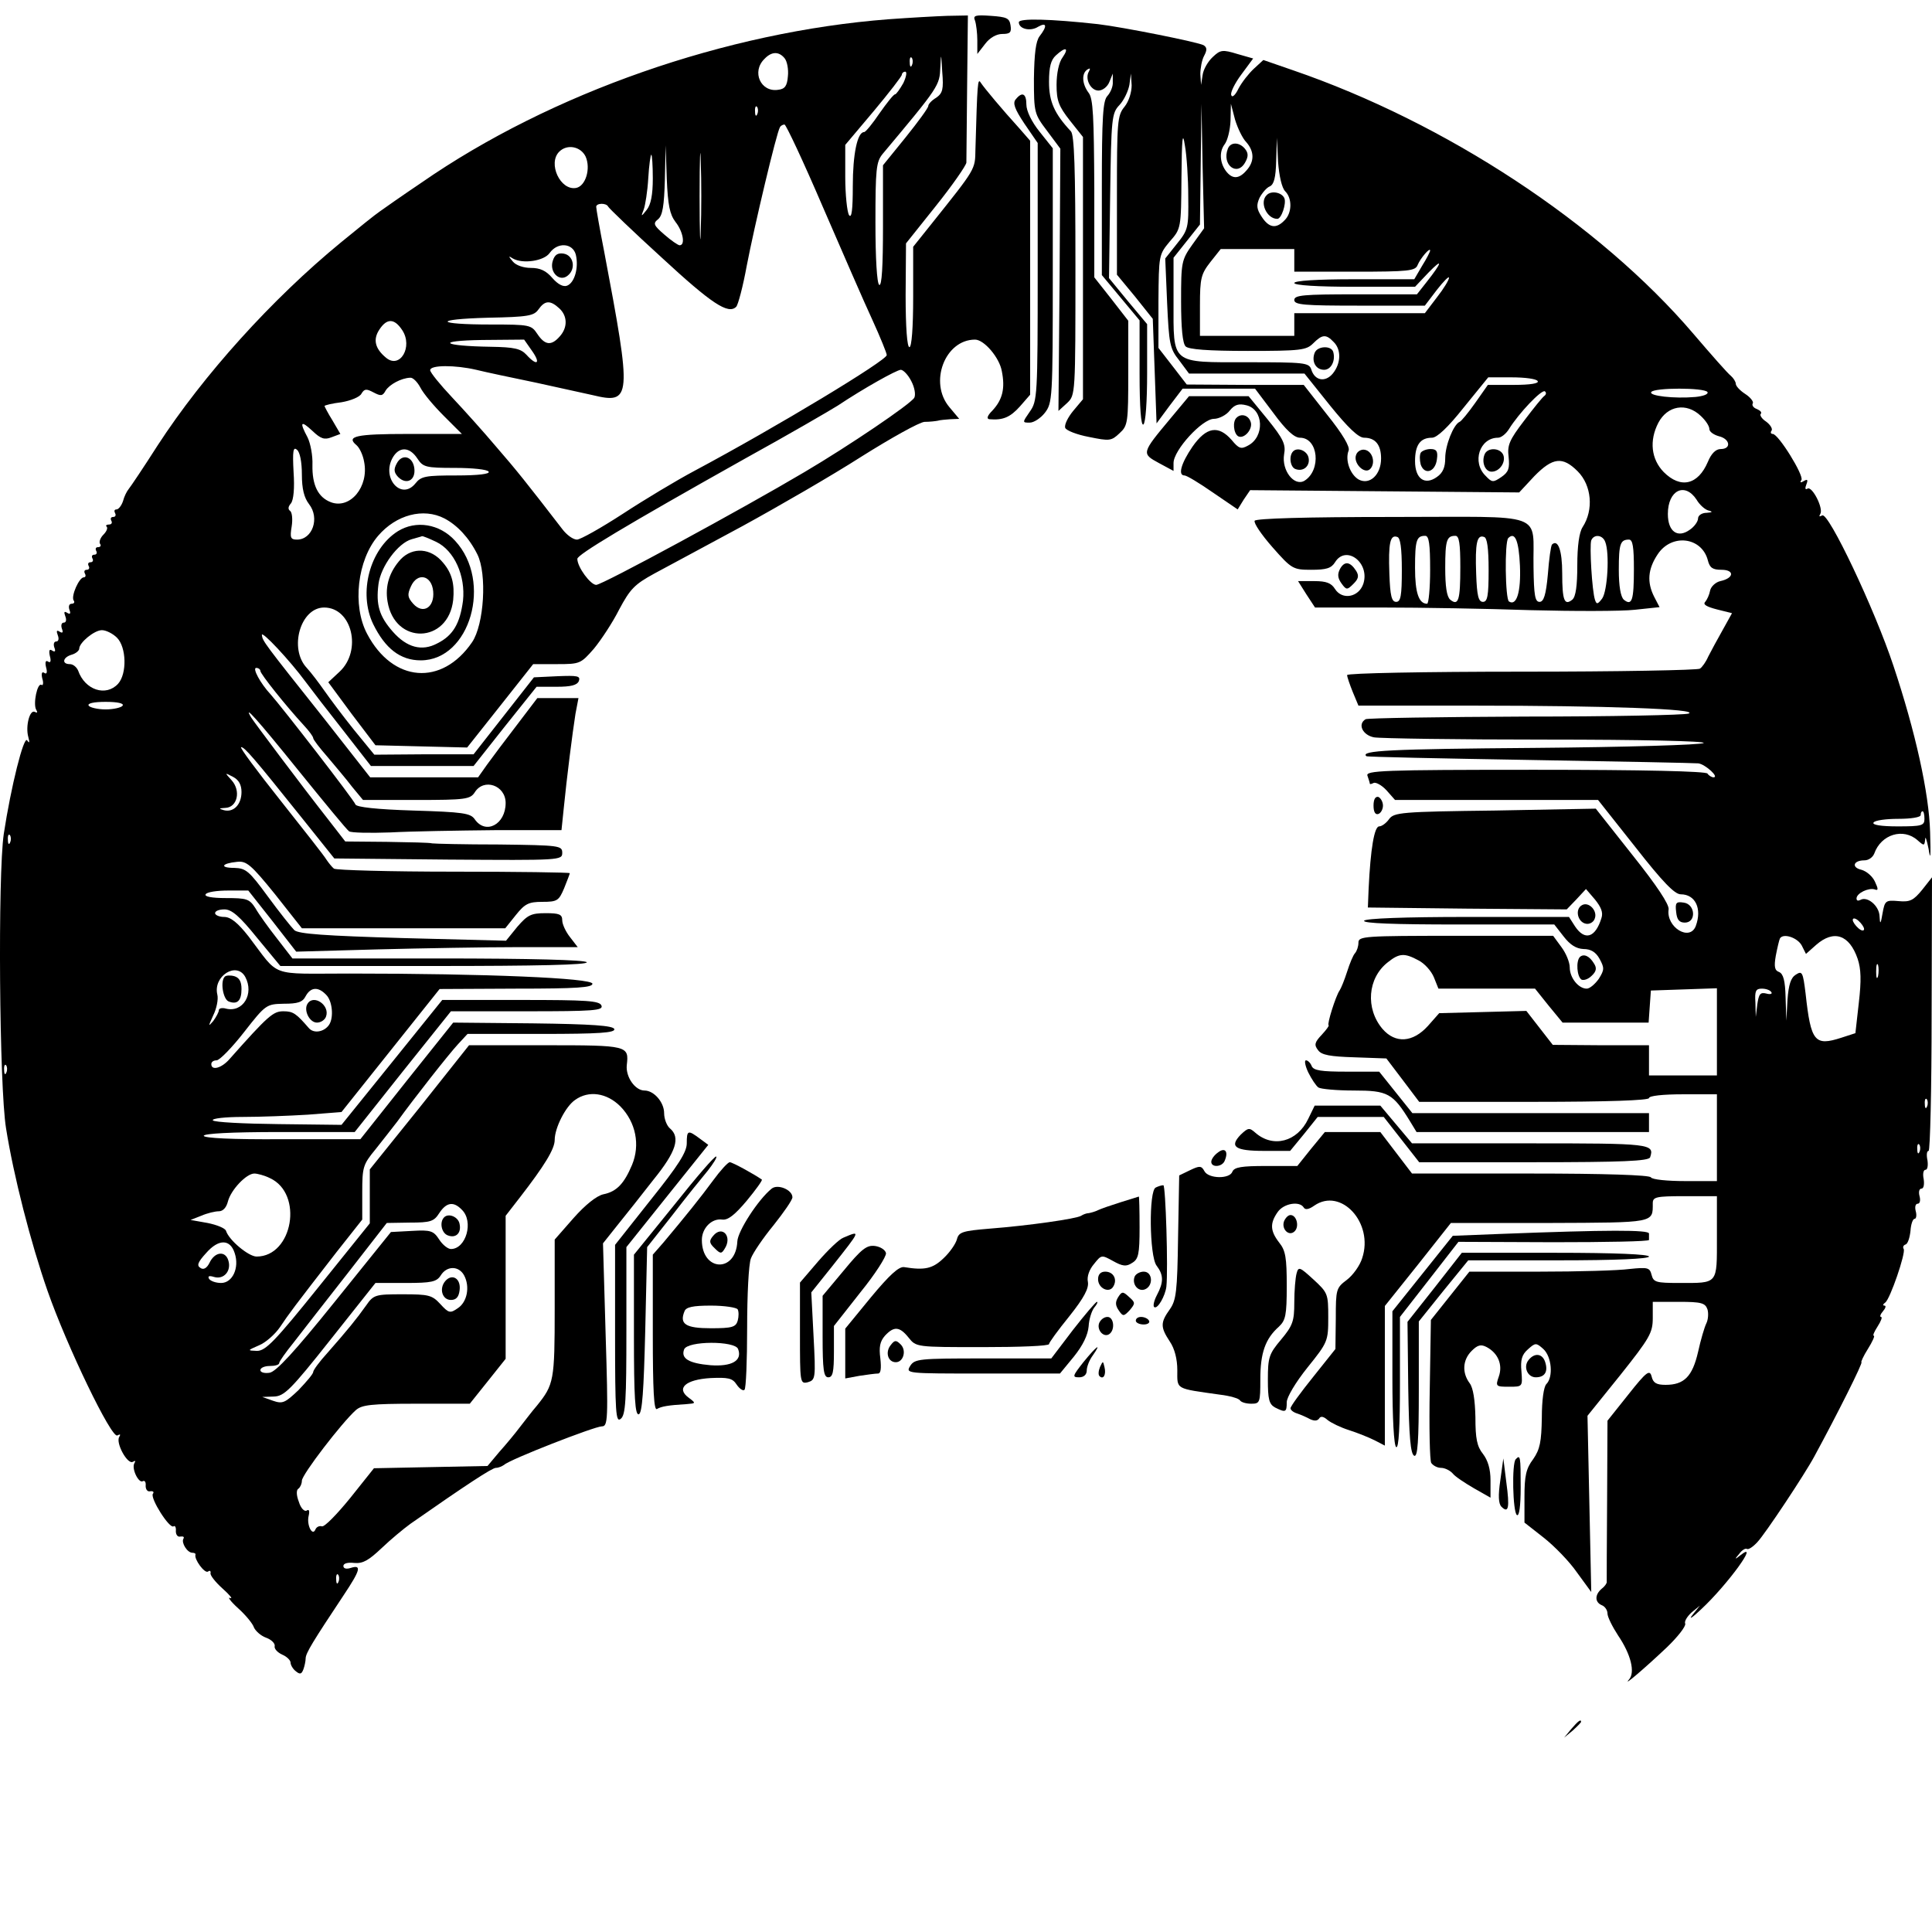 <?xml version="1.0" standalone="no"?>
<!DOCTYPE svg PUBLIC "-//W3C//DTD SVG 20010904//EN"
 "http://www.w3.org/TR/2001/REC-SVG-20010904/DTD/svg10.dtd">
<svg version="1.0" xmlns="http://www.w3.org/2000/svg"
 width="512pt" height="512pt" viewBox="0 0 512 512"
 preserveAspectRatio="xMidYMid meet">
<g transform="translate(0,512) scale(0.1,-0.1)"
fill="#000000" stroke="none">
<path d="M2355 5069 c-430 -33 -895 -195 -1238 -433 -49 -33 -99 -68 -110 -76
-12 -8 -58 -45 -103 -82 -184 -151 -365 -352 -486 -538 -37 -58 -72 -110 -77
-116 -5 -6 -12 -20 -15 -32 -4 -12 -12 -22 -17 -22 -6 0 -7 -4 -4 -10 3 -5 1
-10 -5 -10 -6 0 -8 -4 -5 -10 3 -5 1 -10 -6 -10 -7 0 -10 -3 -6 -6 3 -4 -1
-13 -9 -21 -8 -8 -12 -19 -9 -24 4 -5 1 -9 -5 -9 -6 0 -8 -4 -5 -10 3 -5 1
-10 -5 -10 -6 0 -8 -4 -5 -10 3 -5 1 -10 -5 -10 -6 0 -8 -4 -5 -10 3 -5 1 -10
-5 -10 -6 0 -8 -4 -5 -10 3 -5 2 -10 -3 -10 -12 0 -34 -49 -27 -61 4 -5 1 -9
-5 -9 -7 0 -9 -7 -6 -16 4 -10 2 -13 -6 -8 -8 5 -9 2 -5 -9 4 -10 2 -17 -4
-17 -6 0 -8 -7 -5 -16 4 -10 2 -13 -6 -8 -8 5 -9 2 -5 -9 4 -10 2 -17 -4 -17
-6 0 -8 -7 -5 -16 4 -10 2 -13 -6 -8 -7 5 -9 0 -6 -14 4 -14 2 -20 -5 -15 -6
4 -8 -2 -5 -15 4 -14 2 -20 -5 -15 -6 4 -8 -2 -5 -15 4 -12 2 -20 -2 -17 -11
7 -23 -51 -14 -66 4 -7 3 -9 -3 -6 -14 9 -26 -38 -18 -66 4 -15 3 -18 -3 -9
-9 13 -43 -123 -62 -248 -16 -109 -12 -670 6 -780 20 -126 65 -302 110 -431
51 -146 170 -393 185 -383 8 4 9 3 5 -4 -10 -16 22 -74 36 -66 7 4 8 3 4 -4
-8 -14 12 -55 23 -47 5 2 8 -3 7 -13 0 -9 5 -16 12 -14 8 1 11 -2 7 -7 -7 -12
44 -93 55 -86 4 3 7 -3 6 -13 0 -9 5 -16 12 -14 8 1 11 -1 8 -6 -6 -10 10 -37
24 -37 5 0 9 -2 8 -5 -4 -12 24 -50 33 -45 5 4 8 2 7 -4 -2 -5 13 -24 32 -41
19 -17 28 -28 20 -25 -8 4 1 -9 21 -27 20 -18 39 -41 42 -51 4 -9 18 -22 32
-27 14 -5 24 -15 23 -22 -2 -7 7 -17 20 -23 12 -5 22 -15 22 -21 0 -6 6 -17
14 -23 11 -9 15 -8 20 5 3 8 6 22 6 29 0 14 20 46 101 168 44 66 48 81 19 72
-12 -4 -20 -2 -20 5 0 7 12 10 29 8 23 -2 38 7 72 39 24 23 59 52 77 65 146
102 216 148 226 148 7 0 16 4 22 8 14 14 240 102 259 102 16 0 17 17 10 243
l-7 242 39 49 c21 26 64 80 95 120 60 74 72 112 43 136 -8 7 -15 25 -15 40 0
29 -27 60 -52 60 -25 0 -50 36 -47 67 6 52 4 53 -215 53 l-203 0 -131 -165
-132 -164 0 -71 0 -72 -136 -169 c-115 -143 -140 -169 -163 -169 -26 1 -26 1
6 15 17 7 42 29 55 48 24 36 36 52 150 199 l68 86 0 72 c0 67 2 74 35 114 19
24 45 57 58 74 44 61 136 178 161 205 l25 27 196 0 c153 0 196 3 193 13 -4 9
-58 13 -216 15 l-211 2 -123 -154 -123 -155 -207 0 c-133 -1 -208 3 -208 9 0
6 73 10 200 10 l200 0 127 160 128 160 202 0 c176 0 202 2 197 15 -5 13 -38
15 -214 15 l-208 0 -133 -165 -134 -166 -167 2 c-93 1 -171 5 -174 10 -3 5 33
9 79 9 46 0 124 3 173 6 l89 7 130 163 130 163 203 1 c162 0 202 3 202 13 0
15 -282 27 -644 27 -216 0 -183 -12 -267 98 -29 37 -48 52 -65 52 -13 0 -24 5
-24 10 0 6 11 10 25 10 19 0 40 -18 86 -75 l62 -75 409 0 c270 0 407 3 403 10
-4 6 -146 10 -393 10 l-387 0 -41 53 c-22 28 -48 64 -57 80 -16 25 -23 27 -78
27 -38 0 -58 4 -54 10 3 6 30 10 60 10 l53 0 64 -81 63 -81 215 6 c118 3 286
6 373 6 l158 0 -20 26 c-12 15 -21 35 -21 45 0 16 -8 19 -44 19 -39 0 -48 -5
-75 -36 l-30 -37 -273 7 c-207 6 -277 11 -288 21 -8 8 -40 48 -70 89 -50 68
-58 75 -89 76 -40 0 -34 12 7 16 25 3 37 -7 101 -86 l71 -90 270 0 269 0 28
35 c24 30 34 35 70 35 40 0 44 3 58 36 8 20 15 38 15 40 0 2 -138 4 -307 4
-170 0 -312 4 -318 8 -5 4 -14 15 -20 24 -5 9 -61 80 -122 157 -62 78 -109
141 -104 141 9 0 31 -25 159 -185 l88 -110 302 -3 c297 -2 302 -2 302 18 0 19
-7 20 -167 22 -93 0 -172 2 -178 3 -5 2 -59 3 -120 4 l-110 1 -45 58 c-73 93
-195 256 -204 270 -24 40 17 -6 125 -140 68 -84 128 -157 134 -161 5 -4 55 -5
110 -3 55 3 179 5 277 6 l176 0 6 58 c8 81 23 199 31 250 l8 42 -54 0 -55 0
-54 -71 c-30 -39 -66 -87 -79 -105 l-24 -34 -143 0 -143 0 -120 153 c-163 205
-165 208 -167 224 -2 14 74 -67 116 -124 14 -19 58 -76 99 -128 l74 -95 136 0
136 0 83 105 84 105 53 0 c38 0 54 4 59 15 5 14 -4 15 -56 13 l-63 -3 -80
-102 -80 -102 -132 0 -131 -1 -54 66 c-29 36 -64 83 -78 103 -14 20 -35 48
-47 61 -48 51 -17 160 46 160 74 0 101 -114 41 -170 l-30 -28 62 -84 63 -83
121 -3 122 -3 88 111 87 110 63 0 c61 0 63 1 98 41 19 23 50 70 67 104 29 54
40 66 93 95 34 18 139 75 234 126 95 52 237 134 315 184 78 49 153 91 167 92
14 0 30 2 35 3 6 2 21 3 33 4 l24 1 -26 31 c-55 65 -12 179 68 179 24 0 65
-48 71 -84 9 -45 2 -75 -25 -104 -14 -14 -16 -22 -8 -23 36 -3 55 5 81 34 l27
31 0 337 0 336 -27 31 c-49 54 -94 108 -104 123 -8 13 -9 0 -14 -177 -1 -54 2
-49 -117 -198 l-48 -60 0 -133 c0 -82 -4 -133 -10 -133 -6 0 -10 52 -10 138
l1 137 79 99 c44 55 80 107 81 115 0 9 1 100 2 203 l2 187 -55 -1 c-30 -1
-100 -5 -155 -9z m-276 -103 c7 -8 11 -30 9 -48 -2 -26 -8 -34 -26 -36 -46 -7
-71 48 -36 82 19 20 38 20 53 2z m402 -105 c-12 -7 -21 -17 -21 -22 0 -5 -27
-42 -60 -83 l-60 -74 0 -162 c0 -105 -3 -159 -10 -155 -6 4 -10 70 -10 165 0
142 2 161 19 182 150 179 151 181 153 230 2 39 2 38 5 -12 4 -47 1 -57 -16
-69z m-64 87 c-3 -8 -6 -5 -6 6 -1 11 2 17 5 13 3 -3 4 -12 1 -19z m-23 -48
c-9 -16 -19 -30 -22 -30 -4 0 -22 -23 -41 -50 -19 -28 -37 -50 -41 -50 -18 0
-30 -59 -30 -143 0 -63 -3 -87 -10 -77 -5 8 -10 54 -10 101 l0 85 75 89 c41
49 75 93 75 97 0 4 4 8 9 8 5 0 3 -13 -5 -30z m-387 -82 c-3 -8 -6 -5 -6 6 -1
11 2 17 5 13 3 -3 4 -12 1 -19z m173 -245 c52 -120 111 -256 132 -301 21 -46
38 -88 38 -93 0 -14 -289 -189 -510 -307 -47 -25 -132 -76 -190 -114 -57 -37
-112 -68 -121 -68 -10 0 -27 12 -39 28 -94 122 -122 157 -175 218 -32 38 -85
97 -117 131 -32 34 -58 66 -58 72 0 14 66 14 122 1 24 -6 95 -21 158 -34 63
-14 131 -29 150 -33 104 -25 105 -10 31 381 -12 61 -21 113 -21 118 0 10 27
11 32 0 2 -4 65 -65 142 -135 132 -122 176 -151 197 -130 5 5 18 54 28 109 20
104 79 353 88 367 2 4 8 7 12 7 4 0 50 -98 101 -217z m-323 -65 c-1 -51 -3
-10 -3 92 0 102 2 143 3 93 2 -51 2 -135 0 -185z m-305 197 c14 -32 0 -78 -25
-83 -42 -8 -76 65 -45 96 21 21 57 14 70 -13z m238 -173 c20 -25 27 -62 11
-62 -4 0 -23 13 -40 28 -29 25 -31 30 -17 41 12 10 16 36 18 105 l2 91 3 -89
c3 -70 8 -94 23 -114z m-60 115 c0 -43 -5 -69 -16 -83 -15 -19 -16 -19 -8 1 4
11 10 48 12 83 2 34 6 62 8 62 2 0 4 -28 4 -63z m-204 -202 c8 -34 -3 -74 -23
-82 -10 -4 -24 3 -39 20 -17 20 -33 27 -57 27 -20 0 -40 7 -48 17 -12 14 -12
16 0 8 26 -15 83 -7 98 15 21 29 61 26 69 -5z m-44 -142 c22 -20 23 -51 1 -75
-22 -25 -39 -23 -59 7 -16 24 -20 25 -123 25 -148 0 -155 14 -8 18 107 2 122
5 134 22 17 24 31 25 55 3z m-416 -58 c29 -44 -6 -104 -43 -73 -29 24 -35 48
-18 74 20 31 40 31 61 -1z m344 -55 c24 -34 13 -41 -15 -10 -15 16 -32 20 -94
21 -129 2 -149 16 -24 18 l112 1 21 -30z m1005 -80 c9 -17 12 -36 8 -44 -10
-17 -174 -128 -291 -197 -167 -99 -536 -299 -552 -299 -15 0 -50 47 -50 69 0
11 124 86 445 266 116 64 226 128 245 140 69 46 155 94 167 95 7 0 20 -14 28
-30z m-1301 -17 c8 -16 36 -49 62 -75 l48 -48 -142 0 c-139 0 -166 -6 -137
-30 8 -7 17 -26 20 -44 13 -66 -37 -126 -88 -107 -34 13 -50 45 -49 99 1 24
-5 57 -13 73 -22 41 -18 46 13 17 22 -21 32 -24 50 -17 l24 9 -21 36 c-12 19
-21 37 -21 38 0 2 20 7 45 10 24 4 49 14 53 23 8 13 13 13 32 3 19 -10 24 -10
32 5 10 16 41 33 65 34 7 1 19 -11 27 -26z m-314 -230 c0 -39 6 -62 19 -79 29
-37 9 -94 -32 -94 -17 0 -19 5 -14 35 3 19 1 37 -4 41 -6 4 -6 11 2 20 7 9 10
40 7 83 -3 56 -1 68 9 59 8 -6 13 -33 13 -65z m306 42 c15 -23 22 -25 100 -25
45 0 86 -4 89 -10 4 -6 -27 -10 -85 -10 -82 0 -94 -2 -109 -21 -37 -46 -90 13
-61 67 17 31 45 31 66 -1z m72 -159 c34 -18 65 -51 87 -95 26 -52 18 -186 -14
-233 -80 -117 -210 -107 -278 22 -40 75 -26 196 29 260 48 56 120 75 176 46z
m-868 -316 c25 -25 27 -95 3 -122 -32 -35 -88 -17 -106 35 -4 9 -13 17 -22 17
-22 0 -19 18 5 25 11 3 20 11 20 16 0 16 40 49 60 49 11 0 29 -9 40 -20z m380
-88 c0 -8 68 -93 115 -144 14 -15 25 -30 25 -34 0 -4 17 -26 38 -50 20 -24 50
-59 65 -79 l29 -35 142 0 c130 0 142 2 154 20 24 39 82 19 82 -28 0 -57 -53
-85 -82 -43 -11 16 -31 19 -163 23 -97 3 -150 9 -153 16 -3 11 -197 261 -225
292 -27 29 -49 70 -38 70 6 0 11 -4 11 -8z m-365 -92 c-3 -5 -24 -10 -45 -10
-21 0 -42 5 -45 10 -4 6 13 10 45 10 32 0 49 -4 45 -10z m315 -229 c0 -33 -21
-55 -47 -48 -14 4 -13 5 4 6 32 1 42 45 17 73 -19 21 -19 21 4 9 15 -8 22 -21
22 -40z m-613 -133 c-3 -8 -6 -5 -6 6 -1 11 2 17 5 13 3 -3 4 -12 1 -19z m623
-357 c24 -45 -6 -95 -51 -84 -10 3 -19 1 -19 -4 0 -5 -7 -18 -15 -29 -14 -16
-13 -14 0 15 9 18 14 43 11 55 -12 49 51 89 74 47z m214 -47 c17 -16 21 -61 8
-80 -13 -19 -41 -24 -54 -8 -33 38 -41 44 -67 44 -27 0 -40 -11 -143 -127 -21
-24 -48 -31 -48 -13 0 6 6 10 14 10 8 0 41 34 73 75 57 73 59 74 105 75 37 0
50 4 58 20 13 24 33 26 54 4z m-847 -206 c-3 -8 -6 -5 -6 6 -1 11 2 17 5 13 3
-3 4 -12 1 -19z m1627 -90 c41 -42 53 -102 31 -155 -21 -50 -41 -71 -76 -78
-18 -4 -48 -28 -79 -63 l-50 -57 0 -183 c0 -191 -2 -201 -47 -257 -14 -16 -34
-43 -46 -58 -12 -16 -36 -45 -54 -65 l-31 -37 -151 -3 -150 -3 -63 -79 c-35
-43 -68 -77 -75 -75 -6 2 -14 -1 -17 -8 -8 -20 -24 12 -18 36 3 13 1 18 -5 14
-6 -4 -16 6 -21 23 -7 18 -7 32 -1 35 5 4 9 13 9 21 0 16 106 154 143 187 16
14 40 17 161 17 l141 0 48 60 47 59 0 190 0 189 38 49 c65 84 92 128 92 152 0
32 29 89 54 106 36 26 84 19 120 -17z m-929 -190 c90 -41 61 -208 -35 -208
-21 0 -73 43 -81 68 -2 7 -24 16 -49 21 l-45 8 28 11 c16 7 37 12 47 12 11 0
20 10 24 26 8 31 49 74 70 74 8 0 27 -5 41 -12z m509 -84 c32 -31 11 -104 -29
-104 -8 0 -22 11 -31 25 -15 23 -22 26 -72 23 l-56 -3 -149 -185 c-107 -133
-156 -186 -173 -188 -13 -2 -24 1 -24 7 0 6 11 11 25 11 14 0 25 3 25 8 0 4
17 28 38 54 20 26 84 108 142 182 l105 135 61 1 c55 0 64 3 78 25 19 29 38 32
60 9z m-602 -115 c13 -39 -6 -79 -36 -79 -14 0 -28 5 -32 11 -4 7 0 9 13 5 26
-8 47 16 38 44 -8 26 -36 23 -50 -7 -7 -14 -16 -19 -24 -13 -10 6 -7 15 15 39
33 38 64 38 76 0z m608 -59 c16 -30 8 -71 -17 -87 -20 -14 -24 -13 -46 11 -22
24 -31 26 -100 26 -72 0 -77 -1 -97 -30 -24 -34 -50 -66 -102 -125 -21 -23
-38 -46 -38 -51 0 -5 -18 -26 -39 -48 -36 -34 -42 -37 -68 -28 l-28 10 31 1
c27 1 44 17 150 151 l119 150 80 0 c69 0 82 3 93 20 16 26 48 26 62 0z m-333
-812 c-3 -8 -6 -5 -6 6 -1 11 2 17 5 13 3 -3 4 -12 1 -19z"/>
<path d="M1465 4429 c-10 -30 18 -58 40 -39 22 18 15 54 -12 58 -15 2 -23 -3
-28 -19z"/>
<path d="M1051 3891 c-8 -15 -7 -23 4 -35 22 -22 47 -9 43 23 -4 32 -33 40
-47 12z"/>
<path d="M1054 3712 c-74 -47 -105 -163 -65 -246 32 -65 72 -96 126 -96 131 0
191 209 91 317 -41 45 -104 55 -152 25z m102 -28 c48 -23 78 -90 71 -156 -8
-60 -26 -92 -68 -113 -41 -22 -81 -11 -118 31 -36 41 -45 71 -38 126 6 47 52
109 88 119 13 4 26 7 27 8 2 1 19 -6 38 -15z"/>
<path d="M1062 3638 c-30 -33 -42 -71 -35 -112 19 -116 161 -112 174 4 4 42
-3 71 -27 99 -32 39 -80 42 -112 9z m86 -85 c4 -43 -27 -62 -53 -33 -15 17
-16 24 -6 46 17 38 55 30 59 -13z"/>
<path d="M596 2532 c-13 -12 -5 -60 10 -66 23 -9 34 2 34 33 0 20 -6 30 -19
34 -11 3 -22 2 -25 -1z"/>
<path d="M815 2460 c-11 -17 5 -50 25 -50 10 0 21 7 24 16 11 30 -33 60 -49
34z"/>
<path d="M1177 1894 c-13 -13 -7 -42 10 -48 21 -8 36 6 31 30 -3 19 -29 30
-41 18z"/>
<path d="M1180 1725 c-17 -20 -8 -50 15 -50 14 0 21 8 23 26 4 31 -20 45 -38
24z"/>
<path d="M2584 5065 c3 -9 6 -33 6 -52 l0 -36 21 27 c12 16 30 26 45 26 21 0
25 4 22 23 -3 19 -10 22 -52 25 -42 3 -48 1 -42 -13z"/>
<path d="M2700 5061 c0 -18 31 -25 51 -12 23 13 25 2 4 -25 -10 -13 -14 -46
-15 -112 0 -91 1 -94 35 -139 l35 -47 -2 -347 -3 -348 23 21 c22 21 22 22 22
364 0 260 -3 346 -12 356 -44 47 -58 79 -58 131 0 40 5 58 18 70 26 24 36 21
18 -5 -10 -13 -16 -43 -16 -73 0 -42 6 -57 35 -94 l35 -44 0 -348 0 -347 -26
-31 c-14 -17 -24 -37 -21 -45 3 -7 31 -18 63 -24 54 -11 59 -11 81 10 22 20
23 28 23 160 l0 138 -45 58 -45 57 0 235 c-1 191 -3 239 -15 254 -18 24 -19
52 -3 62 7 4 8 3 4 -5 -12 -19 4 -51 25 -51 11 0 24 10 29 23 l9 22 0 -22 c1
-12 -6 -28 -14 -37 -12 -12 -15 -53 -15 -245 l0 -230 50 -60 50 -60 0 -141 c0
-92 4 -139 10 -135 6 4 10 60 10 136 l0 130 -51 61 -50 61 3 218 c3 207 4 219
25 241 12 13 23 37 26 53 l4 30 2 -31 c0 -18 -7 -42 -19 -57 -19 -23 -20 -40
-20 -235 l0 -210 48 -58 47 -59 5 -138 5 -139 34 46 35 46 96 0 96 0 49 -65
c33 -45 55 -65 70 -65 49 0 57 -86 12 -114 -27 -16 -61 27 -54 70 5 26 -2 41
-44 93 l-50 61 -79 0 -79 0 -50 -60 c-76 -91 -76 -92 -30 -117 l39 -21 0 21
c0 34 76 117 107 117 13 0 33 10 42 22 13 16 24 19 44 14 46 -11 49 -84 4
-107 -18 -10 -24 -8 -43 15 -35 40 -67 35 -104 -18 -30 -44 -39 -76 -21 -76 6
0 39 -20 75 -45 l66 -45 16 26 17 25 357 -3 356 -3 40 43 c49 50 75 53 115 13
37 -37 43 -102 13 -148 -9 -14 -14 -50 -14 -101 0 -54 -4 -83 -13 -91 -21 -17
-27 -3 -27 70 0 60 -11 91 -27 76 -3 -3 -8 -39 -11 -79 -5 -55 -11 -73 -22
-73 -12 0 -15 17 -16 91 -3 150 42 134 -374 134 -230 0 -361 -4 -365 -10 -3
-6 18 -37 47 -70 51 -58 55 -60 103 -60 40 0 53 4 63 20 29 47 93 -1 75 -57
-12 -36 -56 -44 -75 -14 -10 16 -23 21 -55 21 l-43 0 22 -35 23 -35 180 0 c99
0 275 -3 391 -7 115 -3 240 -3 276 1 l66 7 -14 27 c-20 39 -17 74 9 113 37 56
117 46 133 -16 5 -20 13 -25 36 -25 35 0 34 -22 -3 -30 -13 -3 -25 -15 -27
-25 -2 -11 -8 -24 -13 -30 -7 -7 4 -13 31 -20 l40 -10 -25 -45 c-14 -25 -31
-56 -38 -70 -6 -14 -16 -28 -22 -32 -5 -4 -218 -8 -472 -8 -259 0 -463 -4
-463 -9 0 -5 7 -25 15 -45 l15 -36 309 0 c341 0 596 -9 566 -21 -11 -4 -206
-8 -434 -8 -228 -1 -418 -4 -422 -7 -22 -13 -8 -42 22 -48 17 -3 223 -6 457
-6 253 0 422 -4 417 -9 -6 -5 -207 -11 -447 -13 -386 -3 -464 -7 -447 -22 2
-2 198 -6 434 -10 237 -4 437 -8 446 -9 19 -3 56 -37 40 -37 -5 0 -13 5 -16
10 -4 6 -167 10 -457 10 -406 0 -450 -2 -444 -16 3 -9 6 -18 6 -20 0 -3 4 -2
10 1 5 3 21 -5 34 -19 l23 -26 269 0 269 0 99 -125 c72 -92 104 -125 120 -125
39 0 57 -38 40 -84 -16 -42 -79 -3 -72 44 2 13 -32 64 -95 143 l-98 124 -267
-5 c-249 -3 -268 -5 -281 -23 -7 -10 -19 -19 -26 -19 -13 0 -23 -60 -28 -165
l-2 -50 264 -3 263 -2 26 27 25 27 24 -28 c16 -20 22 -34 17 -49 -16 -52 -44
-61 -70 -22 l-16 25 -269 0 c-168 0 -270 -4 -274 -10 -4 -7 81 -10 249 -10
l255 0 25 -32 c17 -22 33 -32 52 -33 20 0 33 -8 43 -26 13 -24 13 -29 -2 -53
-10 -14 -24 -26 -32 -26 -22 0 -45 29 -45 56 0 14 -10 38 -22 54 l-22 30 -258
0 c-242 0 -258 -1 -258 -18 0 -10 -4 -22 -9 -28 -5 -5 -14 -27 -21 -49 -7 -22
-16 -44 -20 -50 -10 -14 -34 -90 -29 -92 2 -1 -6 -12 -18 -25 -19 -20 -21 -27
-10 -41 9 -13 32 -17 97 -19 l84 -3 44 -58 43 -57 305 0 c196 0 304 4 304 10
0 6 37 10 90 10 l90 0 0 -115 0 -115 -84 0 c-47 0 -88 4 -91 10 -4 6 -121 10
-319 10 l-314 0 -42 55 -42 55 -74 0 -73 0 -37 -45 -36 -45 -83 0 c-64 0 -84
-3 -89 -15 -7 -20 -63 -19 -74 1 -8 15 -13 15 -38 3 l-29 -14 -3 -164 c-2
-144 -5 -167 -22 -191 -25 -35 -25 -47 0 -85 13 -19 20 -47 20 -76 0 -52 -7
-48 113 -65 26 -3 50 -10 53 -15 3 -5 16 -9 30 -9 23 0 24 3 24 65 0 69 13
107 49 139 18 17 21 30 21 108 0 75 -3 94 -20 115 -24 31 -25 51 -4 81 16 23
58 30 69 12 4 -7 14 -5 28 5 71 49 158 -46 127 -139 -6 -20 -25 -46 -41 -58
-28 -21 -29 -25 -29 -102 l-1 -81 -59 -74 c-33 -41 -60 -78 -60 -83 0 -5 8
-11 18 -14 9 -3 25 -10 34 -15 11 -5 19 -5 24 2 4 7 12 5 22 -4 10 -8 35 -20
57 -27 22 -7 52 -19 68 -27 l27 -14 0 185 0 185 88 110 87 110 261 0 c281 1
274 0 274 52 0 17 8 19 85 19 l85 0 0 -109 c0 -126 4 -121 -100 -121 -61 0
-68 2 -73 21 -5 20 -10 21 -59 16 -29 -4 -136 -7 -238 -7 l-186 0 -51 -64 -51
-64 -3 -183 c-2 -101 0 -190 4 -196 5 -7 16 -13 26 -13 10 0 24 -7 31 -15 6
-8 32 -25 56 -39 l44 -25 0 46 c0 30 -7 53 -20 70 -16 20 -20 41 -20 97 -1 46
-6 78 -15 90 -21 28 -19 62 5 86 16 16 25 18 40 10 30 -16 43 -47 32 -78 -9
-26 -8 -27 27 -27 36 0 36 0 33 40 -3 31 1 45 17 59 20 18 22 18 41 1 22 -20
27 -74 8 -93 -7 -7 -12 -43 -12 -89 -1 -64 -5 -84 -23 -110 -19 -25 -23 -45
-23 -100 l0 -68 51 -40 c28 -22 68 -63 88 -92 l38 -52 -5 234 -5 233 87 108
c78 98 86 112 86 151 l0 43 69 0 c60 0 70 -3 76 -20 3 -10 2 -27 -3 -37 -5
-10 -15 -44 -22 -76 -15 -65 -37 -87 -86 -87 -24 0 -33 5 -37 22 -5 19 -13 14
-62 -48 l-55 -69 -1 -210 c-1 -115 -1 -213 -1 -217 1 -3 -5 -12 -13 -18 -19
-16 -19 -36 0 -44 8 -3 15 -13 15 -22 0 -9 13 -35 28 -58 34 -50 46 -98 29
-117 -19 -22 43 31 101 86 28 27 50 55 48 62 -3 6 5 19 17 30 l22 18 -20 -25
c-11 -14 0 -7 23 15 70 65 157 185 105 144 -16 -13 -17 -12 -4 3 7 10 17 16
21 13 4 -2 16 6 27 18 21 22 127 182 151 227 62 114 130 250 125 250 -2 0 5
16 17 35 12 19 19 35 16 35 -4 0 1 11 10 25 9 14 13 25 9 25 -4 0 -2 7 5 15 7
8 9 15 4 15 -5 0 -4 4 2 8 13 9 55 132 49 142 -3 5 -1 10 5 12 6 2 11 18 13
36 1 17 6 32 11 32 4 0 6 9 3 20 -3 11 -1 20 5 20 6 0 8 9 5 20 -3 11 -1 20 5
20 6 0 8 11 6 25 -3 14 -1 25 5 25 5 0 7 11 5 25 -3 14 -2 25 3 25 4 0 8 163
8 363 l1 362 -26 -33 c-23 -28 -32 -33 -63 -30 -34 3 -36 1 -42 -32 -5 -30 -7
-31 -8 -8 -1 28 -33 54 -51 43 -6 -3 -10 -2 -10 4 0 14 32 29 48 24 10 -4 10
1 1 20 -6 14 -22 28 -36 32 -27 6 -22 25 8 25 11 0 22 8 26 18 18 51 77 69
115 35 17 -15 18 -15 20 3 0 10 4 -1 9 -26 5 -33 6 -20 4 45 -3 104 -39 266
-97 440 -50 151 -173 410 -189 399 -8 -4 -9 -3 -5 4 9 15 -22 75 -34 67 -6 -4
-7 1 -3 11 5 13 3 15 -7 9 -8 -5 -11 -4 -6 3 7 12 -61 122 -76 122 -5 0 -7 4
-3 9 3 5 -4 16 -15 24 -11 7 -17 17 -14 20 4 4 -1 9 -10 13 -9 3 -14 10 -11
15 3 4 -6 16 -20 25 -14 9 -25 21 -25 27 0 5 -6 15 -13 21 -8 6 -52 56 -99
111 -250 293 -657 560 -1062 699 l-78 27 -25 -23 c-14 -13 -32 -36 -41 -53 -8
-17 -17 -25 -19 -17 -3 6 9 31 27 55 l31 42 -42 12 c-39 12 -45 11 -65 -8 -13
-12 -25 -33 -27 -48 l-4 -26 -2 28 c0 16 4 38 10 49 8 15 8 22 -1 28 -13 8
-213 48 -280 56 -127 14 -210 16 -210 5z m460 -589 c-29 -41 -30 -47 -30 -150
0 -71 4 -112 12 -120 8 -8 59 -12 165 -12 140 0 155 2 173 20 24 24 34 25 54
4 21 -20 20 -57 -2 -84 -20 -24 -48 -19 -57 11 -6 18 -18 19 -170 19 -204 0
-195 -7 -195 161 l0 116 35 44 35 44 2 160 2 160 3 -165 4 -165 -31 -43z m143
271 c21 -24 22 -51 0 -75 -19 -22 -36 -23 -52 -4 -18 22 -21 53 -6 73 8 10 15
38 16 63 l1 45 11 -42 c7 -23 20 -50 30 -60z m-154 -144 c1 -82 0 -88 -30
-125 l-31 -39 5 -118 c5 -108 7 -121 32 -152 l26 -35 153 0 153 0 68 -85 c47
-58 75 -85 90 -85 30 0 45 -19 45 -55 0 -43 -30 -71 -59 -56 -23 13 -37 52
-27 77 4 10 -16 44 -57 95 l-62 79 -155 0 -155 1 -37 48 -38 49 0 124 c1 122
1 123 30 158 30 34 30 35 31 170 1 104 3 124 9 85 5 -27 9 -89 9 -136z m257
14 c19 -19 18 -58 -2 -77 -22 -23 -41 -20 -60 9 -14 21 -15 31 -6 51 7 13 19
27 27 30 11 5 16 23 17 68 l2 61 3 -64 c3 -38 10 -69 19 -78z m24 -183 l0 -30
160 0 c144 0 161 2 167 18 7 17 33 48 33 38 0 -3 -9 -21 -21 -40 l-21 -36
-159 0 c-99 0 -159 -4 -159 -10 0 -6 60 -10 160 -10 l160 0 36 38 c39 40 36
27 -5 -25 l-26 -33 -162 0 c-138 0 -163 -2 -163 -15 0 -13 26 -15 173 -15
l173 0 32 42 c18 23 32 37 32 32 0 -6 -14 -29 -32 -52 l-32 -42 -173 0 -173 0
0 -30 0 -30 -125 0 -125 0 0 81 c0 72 3 83 28 115 l27 34 98 0 97 0 0 -30z
m645 -320 c4 -6 -19 -10 -63 -10 l-69 0 -33 -47 c-19 -27 -38 -50 -42 -51 -16
-7 -38 -62 -38 -96 0 -24 -6 -39 -22 -50 -32 -23 -58 -5 -58 42 0 43 14 62 45
62 13 0 42 27 84 80 l65 80 62 0 c35 0 66 -4 69 -10z m18 -39 c-5 -3 -29 -33
-54 -66 -39 -51 -45 -65 -41 -96 3 -30 0 -40 -19 -53 -22 -15 -25 -15 -42 3
-37 36 -16 101 33 101 8 0 21 10 29 23 26 42 86 105 95 100 4 -3 4 -8 -1 -12z
m432 10 c3 -6 -12 -11 -32 -13 -57 -5 -124 3 -117 13 7 12 141 12 149 0z m-18
-63 c13 -12 23 -27 23 -35 0 -7 11 -15 25 -19 30 -7 34 -34 5 -34 -13 0 -25
-12 -34 -34 -26 -61 -72 -72 -117 -27 -33 34 -39 83 -14 131 24 45 74 54 112
18z m-11 -222 c8 -14 23 -27 32 -29 12 -3 10 -5 -5 -6 -13 0 -23 -7 -23 -15 0
-8 -10 -22 -22 -30 -32 -23 -58 -5 -58 42 0 63 45 85 76 38z m-781 -187 c0
-68 -3 -84 -15 -84 -12 0 -16 16 -18 74 -3 82 2 105 21 98 8 -2 12 -29 12 -88z
m75 1 c0 -49 -4 -90 -8 -90 -22 0 -32 29 -32 95 0 74 4 85 27 85 10 0 13 -22
13 -90z m80 7 c0 -88 -5 -104 -27 -86 -9 8 -13 35 -13 84 0 74 4 85 27 85 10
0 13 -21 13 -83z m75 -8 c0 -68 -3 -84 -15 -84 -12 0 -16 16 -18 74 -3 82 2
105 21 98 8 -2 12 -29 12 -88z m83 12 c3 -70 -9 -108 -29 -95 -10 6 -12 157
-2 168 18 18 28 -7 31 -73z m226 63 c12 -30 6 -130 -8 -150 -12 -16 -15 -16
-19 -4 -8 23 -15 144 -10 158 7 17 30 15 37 -4z m76 -72 c0 -83 -5 -99 -27
-81 -8 8 -13 35 -13 79 0 69 4 80 27 80 10 0 13 -20 13 -78z m770 -662 c0 -18
-7 -20 -71 -20 -44 0 -68 4 -64 10 3 6 33 10 66 10 33 0 59 4 59 10 0 6 2 10
5 10 3 0 5 -9 5 -20z m-160 -292 c0 -6 -7 -5 -15 2 -8 7 -15 17 -15 22 0 6 7
5 15 -2 8 -7 15 -17 15 -22z m-165 -44 l11 -22 27 24 c47 41 88 27 110 -37 9
-27 10 -57 3 -117 l-9 -80 -37 -12 c-71 -23 -81 -11 -95 117 -7 57 -9 61 -26
50 -13 -8 -19 -26 -22 -67 l-3 -55 -2 61 c-1 45 -6 63 -17 68 -12 4 -14 14 -9
43 4 21 9 42 11 46 9 15 47 2 58 -19z m-1016 -39 c16 -8 34 -28 41 -45 l12
-30 128 0 128 0 36 -45 37 -45 114 0 114 0 3 43 3 42 88 3 87 3 0 -116 0 -115
-90 0 -90 0 0 40 0 40 -127 0 -128 1 -35 45 -35 45 -115 -3 -116 -3 -30 -34
c-40 -44 -86 -47 -120 -8 -46 54 -40 135 14 177 30 24 44 25 81 5z m1218 -42
c-3 -10 -5 -4 -5 12 0 17 2 24 5 18 2 -7 2 -21 0 -30z m-283 -42 c4 -5 -3 -7
-13 -4 -16 4 -20 -1 -24 -29 l-4 -33 -1 38 c-2 31 1 37 17 37 11 0 22 -4 25
-9z m413 -303 c-3 -8 -6 -5 -6 6 -1 11 2 17 5 13 3 -3 4 -12 1 -19z m-20 -120
c-3 -8 -6 -5 -6 6 -1 11 2 17 5 13 3 -3 4 -12 1 -19z"/>
<path d="M3484 4185 c-9 -23 3 -45 25 -45 19 0 31 25 24 48 -6 17 -42 15 -49
-3z"/>
<path d="M3254 4726 c-17 -43 25 -75 46 -36 9 16 8 25 -1 36 -15 18 -38 18
-45 0z"/>
<path d="M3594 3915 c-9 -22 22 -53 37 -38 15 15 7 47 -14 51 -9 2 -20 -4 -23
-13z"/>
<path d="M3357 4603 c-20 -19 0 -63 28 -63 11 0 24 40 19 54 -6 16 -35 22 -47
9z"/>
<path d="M3765 3920 c-3 -6 -3 -19 0 -31 10 -29 39 -20 43 14 3 21 -1 27 -17
27 -11 0 -23 -5 -26 -10z"/>
<path d="M3934 3915 c-8 -21 2 -45 19 -45 21 0 38 25 31 44 -8 20 -43 21 -50
1z"/>
<path d="M2692 4857 c-9 -10 -3 -26 23 -65 l35 -51 0 -342 c0 -329 -1 -342
-21 -370 -20 -29 -20 -29 0 -29 11 0 29 12 40 26 20 26 21 38 21 364 l0 337
-35 44 c-21 26 -35 55 -35 72 0 29 -11 35 -28 14z"/>
<path d="M3277 4013 c-11 -10 -8 -41 4 -49 16 -9 41 20 33 39 -6 17 -25 22
-37 10z"/>
<path d="M3427 3924 c-12 -12 -8 -42 6 -47 21 -8 39 8 35 29 -3 19 -29 30 -41
18z"/>
<path d="M3551 3612 c-7 -14 -6 -24 4 -38 13 -18 15 -18 32 -1 13 13 15 21 7
34 -16 25 -31 27 -43 5z"/>
<path d="M3640 2985 c0 -17 5 -25 13 -22 6 2 12 12 12 22 0 10 -6 20 -12 23
-8 2 -13 -6 -13 -23z"/>
<path d="M4192 2721 c-19 -11 -11 -45 11 -49 9 -2 20 4 23 13 9 21 -16 47 -34
36z"/>
<path d="M4442 2703 c2 -20 8 -28 23 -28 31 0 28 49 -3 53 -20 3 -23 0 -20
-25z"/>
<path d="M4187 2584 c-11 -11 -8 -52 4 -60 6 -3 18 1 27 10 13 12 14 21 6 33
-12 20 -27 26 -37 17z"/>
<path d="M3467 2278 c9 -18 21 -36 27 -40 6 -4 48 -8 94 -8 90 0 103 -7 149
-82 l17 -28 308 0 308 0 0 25 0 25 -314 0 -313 0 -44 55 -44 55 -86 0 c-68 0
-88 3 -93 15 -3 8 -10 15 -15 15 -5 0 -2 -15 6 -32z"/>
<path d="M3467 2155 c-29 -61 -93 -78 -140 -37 -16 14 -19 14 -39 -5 -31 -32
-15 -43 62 -43 l69 0 37 45 36 45 88 0 87 0 47 -60 47 -60 304 0 c234 0 304 3
308 13 12 36 2 37 -318 37 l-313 0 -42 50 -42 50 -87 0 -87 0 -17 -35z"/>
<path d="M1820 2090 c0 -23 -22 -58 -95 -149 l-95 -120 0 -237 c0 -209 2 -235
15 -224 13 10 15 49 15 234 l0 221 108 135 109 136 -23 17 c-31 23 -34 22 -34
-13z"/>
<path d="M3228 2066 c-10 -7 -18 -18 -18 -25 0 -16 30 -14 36 4 10 24 0 35
-18 21z"/>
<path d="M1787 1927 l-107 -132 0 -213 c0 -167 3 -213 13 -210 9 4 13 61 17
224 l5 219 67 85 c36 47 79 100 94 118 14 18 25 35 22 37 -3 3 -53 -55 -111
-128z"/>
<path d="M1890 1992 c-33 -45 -74 -96 -132 -165 l-28 -32 0 -208 c0 -153 3
-206 11 -201 12 7 30 10 79 13 24 2 25 2 5 17 -34 25 -8 48 58 52 46 2 58 0
69 -17 8 -12 18 -18 21 -14 4 3 7 77 7 164 0 87 4 169 10 184 5 14 32 54 60
88 27 34 50 67 50 74 0 20 -39 36 -55 23 -36 -29 -90 -113 -91 -140 -4 -84
-94 -80 -94 4 0 31 26 58 54 54 15 -2 33 12 65 50 24 29 42 54 40 56 -20 14
-78 46 -85 46 -5 0 -25 -22 -44 -48z m65 -342 c3 -6 3 -19 0 -30 -5 -17 -15
-20 -71 -20 -67 0 -84 11 -70 45 4 11 22 15 70 15 36 0 68 -5 71 -10z m1 -105
c12 -31 -17 -47 -73 -43 -58 5 -79 18 -70 42 9 23 135 23 143 1z"/>
<path d="M3063 1973 c-19 -7 -17 -182 2 -207 19 -25 19 -44 1 -78 -8 -15 -11
-30 -7 -32 9 -6 29 30 32 54 5 46 -2 270 -8 269 -5 0 -14 -3 -20 -6z"/>
<path d="M2970 1934 c-25 -8 -52 -17 -60 -21 -8 -4 -19 -7 -25 -8 -5 0 -14 -3
-20 -7 -13 -8 -139 -26 -242 -34 -72 -6 -82 -9 -87 -28 -3 -12 -19 -35 -35
-50 -29 -28 -50 -33 -105 -24 -14 2 -39 -21 -88 -80 l-68 -83 0 -66 0 -66 38
7 c20 3 42 6 49 6 7 0 9 13 6 40 -4 30 -1 45 12 60 24 26 39 25 63 -5 20 -25
20 -25 196 -25 97 0 176 3 176 8 0 4 24 37 54 74 39 49 52 74 49 91 -3 14 4
33 16 47 20 25 20 25 51 8 25 -14 35 -15 50 -5 17 10 20 23 20 94 0 46 -1 83
-2 82 -2 -1 -23 -7 -48 -15z"/>
<path d="M3403 1884 c-8 -21 13 -42 28 -27 13 13 5 43 -11 43 -6 0 -13 -7 -17
-16z"/>
<path d="M1890 1845 c-11 -13 -11 -19 4 -33 15 -15 18 -15 26 -2 22 33 -6 64
-30 35z"/>
<path d="M3977 1850 l-127 -5 -80 -100 -80 -100 0 -177 c0 -107 4 -179 10
-183 7 -4 10 55 10 169 l0 176 78 100 77 99 252 -1 c139 0 253 2 253 6 0 3 0
11 0 17 0 10 -109 10 -393 -1z"/>
<path d="M2235 1840 c-11 -4 -41 -33 -67 -63 l-48 -56 0 -134 c0 -132 0 -135
21 -130 20 6 21 10 15 122 l-6 116 56 70 c75 95 76 95 29 75z"/>
<path d="M2236 1753 l-56 -67 0 -108 c0 -89 3 -108 15 -108 12 0 15 14 15 68
l0 68 70 89 c39 48 69 95 68 104 -2 9 -15 17 -29 19 -22 3 -36 -8 -83 -65z"/>
<path d="M3802 1708 l-72 -91 2 -175 c2 -129 6 -176 16 -180 9 -3 12 37 12
176 l0 180 65 81 66 81 239 0 c153 0 240 4 240 10 0 6 -89 10 -248 10 l-248 0
-72 -92z"/>
<path d="M3436 1745 c-3 -11 -6 -45 -6 -77 0 -49 -4 -61 -35 -98 -32 -38 -35
-47 -35 -106 0 -52 3 -65 19 -74 28 -14 31 -13 31 14 0 13 23 52 55 92 54 67
55 70 55 133 0 62 -1 65 -39 100 -37 34 -40 35 -45 16z"/>
<path d="M2910 1730 c0 -24 29 -38 40 -20 12 19 1 40 -21 40 -12 0 -19 -7 -19
-20z"/>
<path d="M3007 1737 c-8 -20 9 -41 27 -34 23 9 21 47 -3 47 -10 0 -21 -6 -24
-13z"/>
<path d="M2963 1682 c-8 -13 -7 -22 2 -35 11 -16 13 -16 29 1 15 18 15 20 -2
35 -16 15 -19 15 -29 -1z"/>
<path d="M2843 1595 l-57 -75 -181 0 c-169 0 -181 -1 -193 -20 -12 -20 -10
-20 192 -20 l205 0 37 45 c24 30 37 57 39 80 1 19 8 41 15 50 7 8 10 15 7 15
-3 0 -32 -34 -64 -75z"/>
<path d="M2913 1614 c-7 -18 11 -39 26 -30 17 11 13 46 -4 46 -9 0 -18 -7 -22
-16z"/>
<path d="M3010 1620 c0 -5 9 -10 21 -10 11 0 17 5 14 10 -3 6 -13 10 -21 10
-8 0 -14 -4 -14 -10z"/>
<path d="M2361 1556 c-16 -19 -8 -46 13 -46 20 0 29 31 13 47 -12 12 -16 12
-26 -1z"/>
<path d="M2871 1510 c-29 -37 -30 -40 -11 -40 12 0 20 7 20 18 0 10 7 28 16
40 25 36 10 25 -25 -18z"/>
<path d="M4051 1516 c-15 -18 -3 -46 19 -46 24 0 33 15 25 40 -7 23 -28 26
-44 6z"/>
<path d="M2915 1497 c-4 -10 -5 -21 -1 -24 10 -10 18 4 13 24 -4 17 -4 17 -12
0z"/>
<path d="M4017 1253 c-11 -10 -8 -141 3 -148 6 -4 10 23 10 74 0 81 -1 87 -13
74z"/>
<path d="M3976 1197 c-6 -40 -5 -62 3 -70 19 -19 22 -2 13 64 l-8 64 -8 -58z"/>
<path d="M4164 538 l-19 -23 23 19 c12 11 22 21 22 23 0 8 -8 2 -26 -19z"/>
</g>
</svg>
